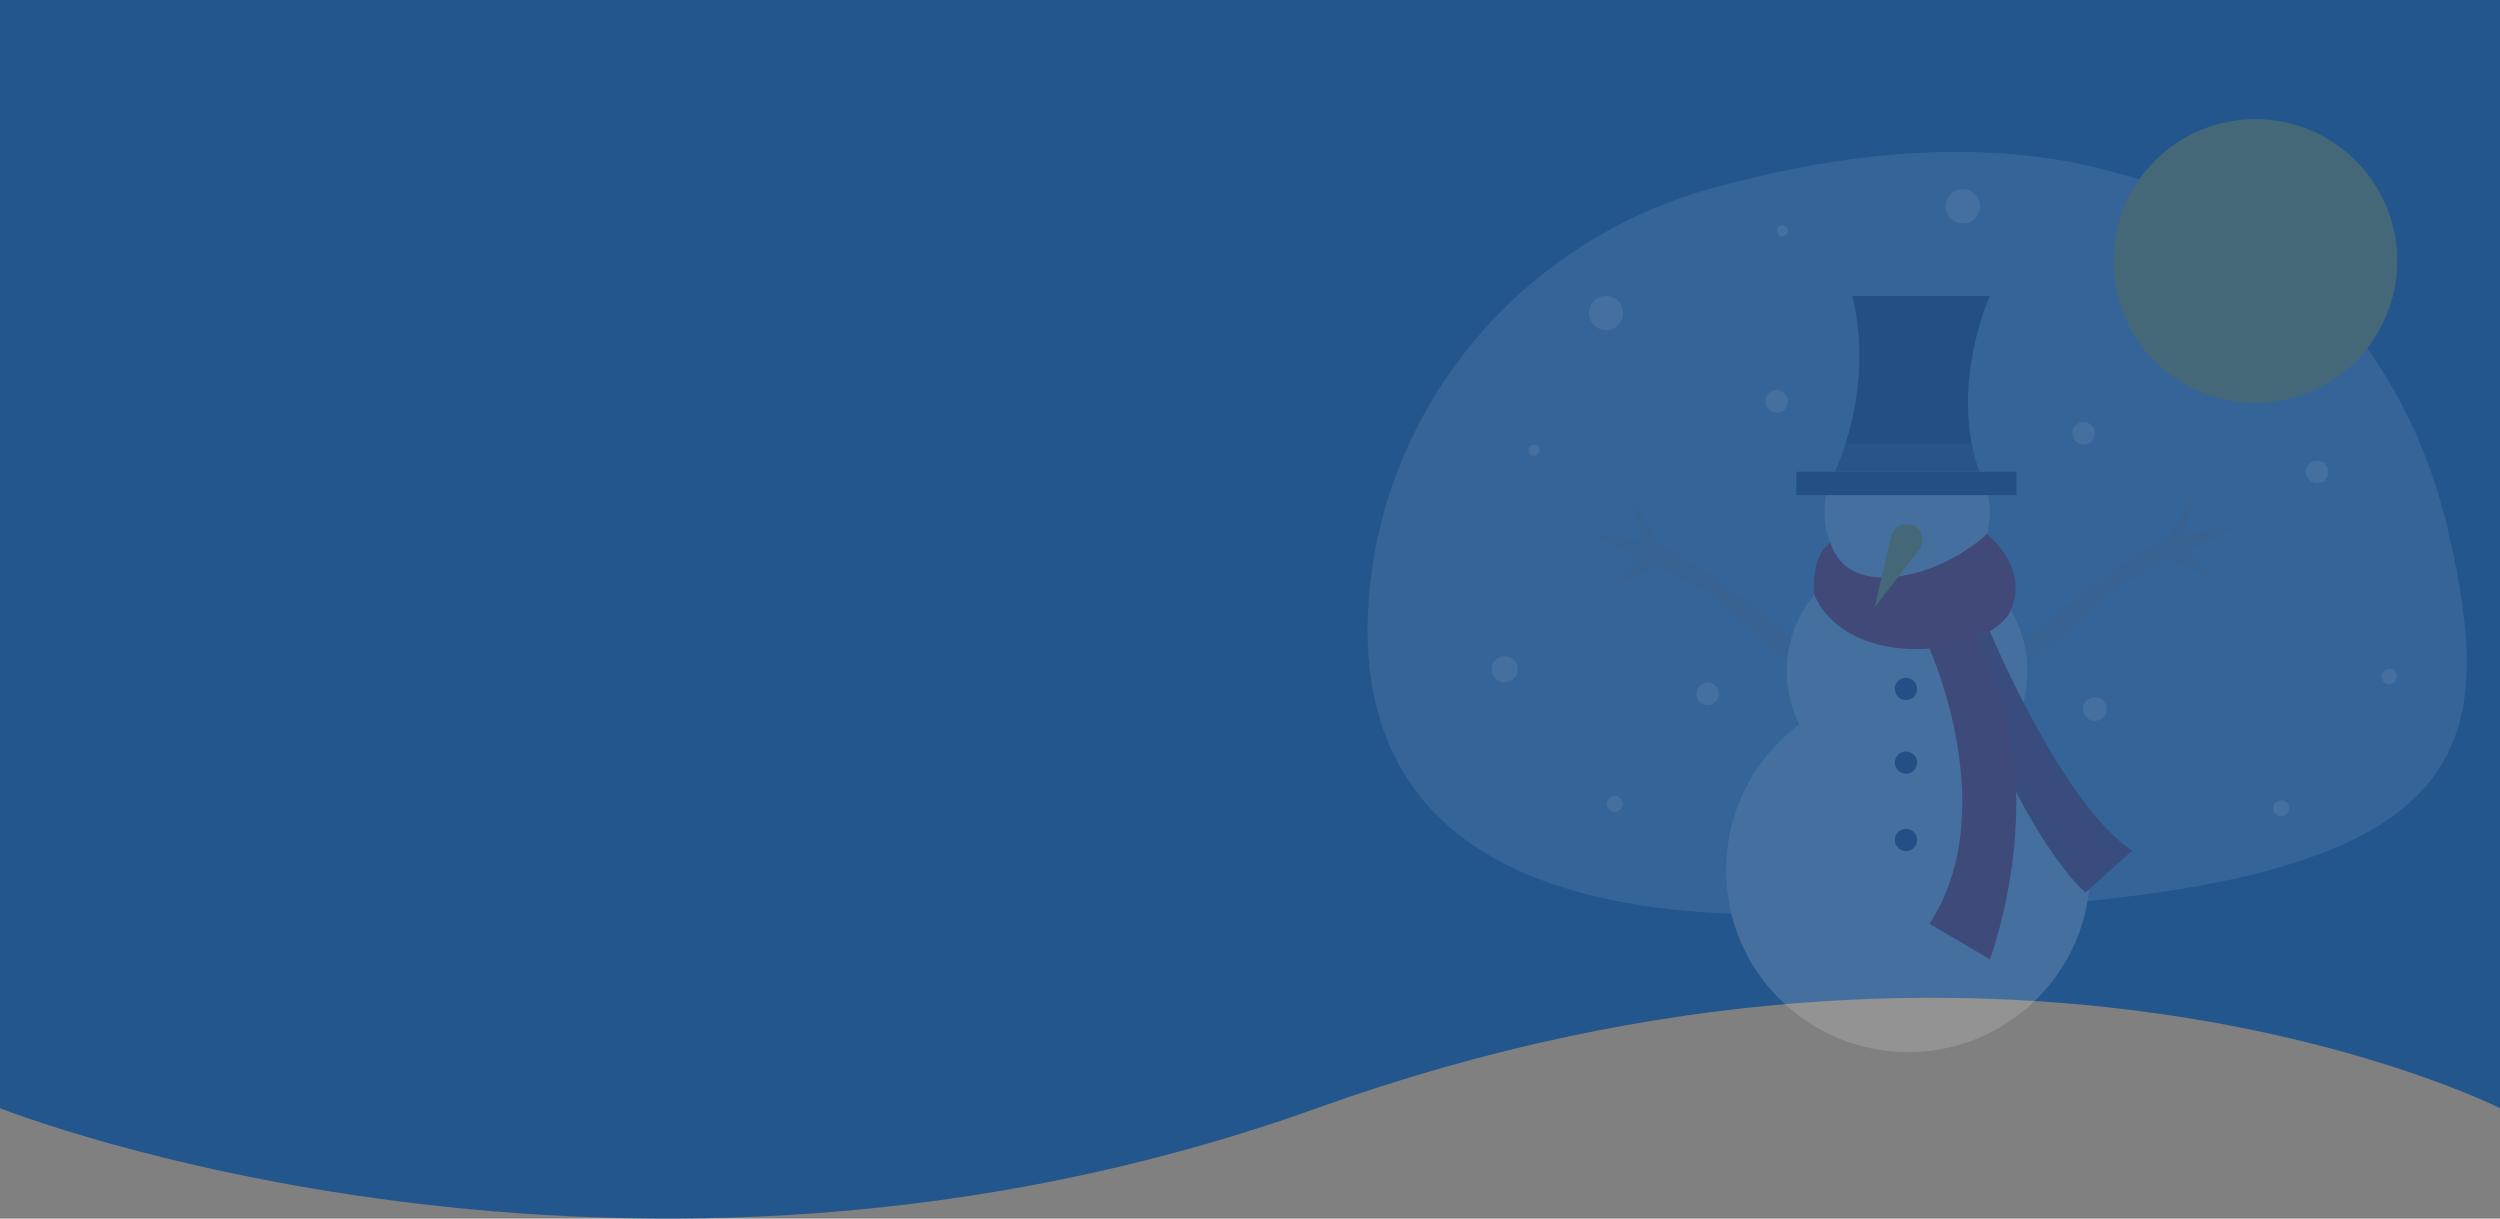 <svg width="1512" height="737" viewBox="0 0 1512 737" fill="none" xmlns="http://www.w3.org/2000/svg">
<rect x="0" y="0" width="1512" height="737" fill="#808080" stroke="none"/>
<path d="M1512 539H0V670.233C0 670.233 377.513 820.458 796.43 670.233C1215.35 520.008 1512 670.233 1512 670.233V539Z" fill="#23568D"/>
<rect width="1512" height="596" fill="#23568D"/>
<g opacity="0.15">
<g opacity="0.63">
<path d="M1034.36 114.146C921.506 145.631 837.964 242.992 828.023 359.74C819.746 456.804 863.809 553.713 1073.14 553.079C1491.78 551.782 1516.33 473.922 1480.15 319.033C1448.63 184.11 1320.27 34.354 1034.38 114.146H1034.36Z" fill="#DAECFA"/>
</g>
<path d="M971.321 199.677C977.037 199.677 981.671 195.043 981.671 189.327C981.671 183.611 977.037 178.978 971.321 178.978C965.606 178.978 960.972 183.611 960.972 189.327C960.972 195.043 965.606 199.677 971.321 199.677Z" fill="white"/>
<path d="M1444.95 413.813C1447.55 413.813 1449.65 411.711 1449.65 409.118C1449.65 406.525 1447.55 404.423 1444.95 404.423C1442.36 404.423 1440.26 406.525 1440.26 409.118C1440.26 411.711 1442.36 413.813 1444.95 413.813Z" fill="white"/>
<path d="M910.015 412.629C914.375 412.629 917.911 409.094 917.911 404.733C917.911 400.372 914.375 396.837 910.015 396.837C905.654 396.837 902.119 400.372 902.119 404.733C902.119 409.094 905.654 412.629 910.015 412.629Z" fill="white"/>
<path d="M1074.58 249.548C1078.34 249.548 1081.4 246.493 1081.4 242.724C1081.4 238.955 1078.34 235.899 1074.58 235.899C1070.81 235.899 1067.75 238.955 1067.75 242.724C1067.75 246.493 1070.81 249.548 1074.58 249.548Z" fill="white"/>
<path d="M927.724 275.69C929.609 275.69 931.136 274.162 931.136 272.277C931.136 270.393 929.609 268.865 927.724 268.865C925.84 268.865 924.312 270.393 924.312 272.277C924.312 274.162 925.84 275.69 927.724 275.69Z" fill="white"/>
<path d="M1077.99 143.023C1079.87 143.023 1081.4 141.495 1081.4 139.611C1081.4 137.726 1079.87 136.198 1077.99 136.198C1076.1 136.198 1074.58 137.726 1074.58 139.611C1074.58 141.495 1076.1 143.023 1077.99 143.023Z" fill="white"/>
<path d="M1401.43 292.271C1405.2 292.271 1408.25 289.216 1408.25 285.447C1408.25 281.678 1405.2 278.622 1401.43 278.622C1397.66 278.622 1394.6 281.678 1394.6 285.447C1394.6 289.216 1397.66 292.271 1401.43 292.271Z" fill="white"/>
<path d="M1379.64 493.633C1382.31 493.633 1384.47 491.474 1384.47 488.811C1384.47 486.148 1382.31 483.989 1379.64 483.989C1376.98 483.989 1374.82 486.148 1374.82 488.811C1374.82 491.474 1376.98 493.633 1379.64 493.633Z" fill="white"/>
<path d="M976.567 491.053C979.23 491.053 981.389 488.894 981.389 486.231C981.389 483.568 979.23 481.409 976.567 481.409C973.903 481.409 971.744 483.568 971.744 486.231C971.744 488.894 973.903 491.053 976.567 491.053Z" fill="white"/>
<path d="M1260.17 268.865C1263.94 268.865 1267 265.81 1267 262.041C1267 258.272 1263.94 255.216 1260.17 255.216C1256.4 255.216 1253.35 258.272 1253.35 262.041C1253.35 265.81 1256.4 268.865 1260.17 268.865Z" fill="white"/>
<path d="M1032.74 426.419C1036.51 426.419 1039.57 423.363 1039.57 419.594C1039.57 415.825 1036.51 412.77 1032.74 412.77C1028.97 412.77 1025.92 415.825 1025.92 419.594C1025.92 423.363 1028.97 426.419 1032.74 426.419Z" fill="white"/>
<path d="M1267 436.007C1270.97 436.007 1274.19 432.787 1274.19 428.816C1274.19 424.844 1270.97 421.625 1267 421.625C1263.03 421.625 1259.81 424.844 1259.81 428.816C1259.81 432.787 1263.03 436.007 1267 436.007Z" fill="white"/>
<path d="M1187.22 135.141C1192.94 135.141 1197.57 130.507 1197.57 124.791C1197.57 119.076 1192.94 114.442 1187.22 114.442C1181.5 114.442 1176.87 119.076 1176.87 124.791C1176.87 130.507 1181.5 135.141 1187.22 135.141Z" fill="white"/>
<path d="M1364.05 243.612C1411.43 243.612 1449.83 205.205 1449.83 157.828C1449.83 110.45 1411.43 72.043 1364.05 72.043C1316.67 72.043 1278.26 110.45 1278.26 157.828C1278.26 205.205 1316.67 243.612 1364.05 243.612Z" fill="#FFD200"/>
<path d="M1103.4 400.108L1036.28 349.01L1002.57 328.17L986.014 299.448L994.6 327.549L962.1 323.037L992.147 337.363L977.427 353.31L1003.17 342.213L1032.74 357.808L1099.43 416.168L1103.4 400.108Z" fill="#A5A5A5"/>
<path d="M1211.28 396.075L1278.38 344.977L1312.1 324.137L1328.66 295.416L1320.07 323.531L1352.57 319.005L1322.52 333.33L1337.24 349.278L1311.5 338.181L1281.93 353.775L1215.24 412.135L1211.28 396.075Z" fill="#A5A5A5"/>
<path d="M1154.04 636.297C1214.83 636.297 1264.11 587.02 1264.11 526.232C1264.11 465.446 1214.83 416.168 1154.04 416.168C1093.26 416.168 1043.98 465.446 1043.98 526.232C1043.98 587.02 1093.26 636.297 1154.04 636.297Z" fill="#68E1FD"/>
<path d="M1153.44 478.687C1193.63 478.687 1226.21 446.107 1226.21 405.917C1226.21 365.727 1193.63 333.147 1153.44 333.147C1113.25 333.147 1080.67 365.727 1080.67 405.917C1080.67 446.107 1113.25 478.687 1153.44 478.687Z" fill="#68E1FD"/>
<path d="M1153.44 359.655C1181.07 359.655 1203.48 337.251 1203.48 309.614C1203.48 281.977 1181.07 259.573 1153.44 259.573C1125.8 259.573 1103.4 281.977 1103.4 309.614C1103.4 337.251 1125.8 359.655 1153.44 359.655Z" fill="#68E1FD"/>
<path d="M1219.04 437.431C1223.63 427.899 1226.21 417.211 1226.21 405.917C1226.21 379.226 1211.84 355.919 1190.42 343.243C1198.51 334.36 1203.48 322.572 1203.48 309.614C1203.48 281.978 1181.07 259.573 1153.44 259.573C1125.8 259.573 1103.4 281.978 1103.4 309.614C1103.4 322.586 1108.37 334.36 1116.45 343.243C1095.03 355.905 1080.67 379.226 1080.67 405.917C1080.67 417.465 1083.37 428.379 1088.15 438.065C1061.35 458.144 1043.99 490.151 1043.99 526.218C1043.99 587.004 1093.27 636.283 1154.06 636.283C1214.84 636.283 1264.12 587.004 1264.12 526.218C1264.12 489.756 1246.37 457.439 1219.06 437.417L1219.04 437.431Z" fill="white"/>
<path d="M1219.5 285.334H1086.39V299.448H1219.5V285.334Z" fill="#24285B"/>
<path d="M1203.48 381.834C1203.48 381.834 1246.58 485.737 1289.5 514.558L1261.3 539.698C1261.3 539.698 1225.14 511.554 1182.22 392.579L1203.48 381.834Z" fill="#C01328"/>
<g opacity="0.09">
<path d="M1203.48 381.834C1203.48 381.834 1246.58 485.737 1289.5 514.558L1261.3 539.698C1261.3 539.698 1225.14 511.554 1182.22 392.579L1203.48 381.834Z" fill="#000001"/>
</g>
<path d="M1109.67 285.334C1109.67 285.334 1134.18 236.196 1120.27 178.978H1203.46C1203.46 178.978 1178.44 233.911 1197.18 285.334H1109.66H1109.67Z" fill="#24285B"/>
<g opacity="0.17">
<path d="M1116.23 268.259H1192.49C1192.49 268.259 1195.61 283.275 1197.19 285.334H1109.67L1116.23 268.259Z" fill="white"/>
</g>
<path d="M1106.98 328.226C1106.98 328.226 1111.7 352.083 1144.81 349.01C1177.91 345.95 1201.64 323.037 1201.64 323.037C1201.64 323.037 1227.42 342.425 1216.15 369.018C1204.89 395.61 1118.98 408.314 1097.25 359.655C1097.25 359.655 1094.29 337.476 1106.98 328.226Z" fill="#E50000"/>
<path d="M1166.9 392.254C1166.9 392.254 1211.68 490.644 1166.9 558.705L1203.48 580.165C1203.48 580.165 1244.44 472.314 1195.24 385.881L1166.92 392.254H1166.9Z" fill="#DA0E0E"/>
<path d="M1143.85 324.419L1133.74 367.396L1160.66 332.499C1165.79 325.843 1160.49 316.128 1152.14 317.087C1151.98 317.101 1151.84 317.13 1151.69 317.144C1147.84 317.665 1144.75 320.64 1143.86 324.419H1143.85Z" fill="#FFD200"/>
<path d="M1152.73 423.401C1156.45 423.401 1159.47 420.384 1159.47 416.661C1159.47 412.939 1156.45 409.922 1152.73 409.922C1149.01 409.922 1145.99 412.939 1145.99 416.661C1145.99 420.384 1149.01 423.401 1152.73 423.401Z" fill="#24285B"/>
<path d="M1152.73 467.999C1156.45 467.999 1159.47 464.982 1159.47 461.26C1159.47 457.537 1156.45 454.52 1152.73 454.52C1149.01 454.52 1145.99 457.537 1145.99 461.26C1145.99 464.982 1149.01 467.999 1152.73 467.999Z" fill="#24285B"/>
<path d="M1152.73 514.755C1156.45 514.755 1159.47 511.738 1159.47 508.015C1159.47 504.293 1156.45 501.276 1152.73 501.276C1149.01 501.276 1145.99 504.293 1145.99 508.015C1145.99 511.738 1149.01 514.755 1152.73 514.755Z" fill="#24285B"/>
</g>
</svg>

